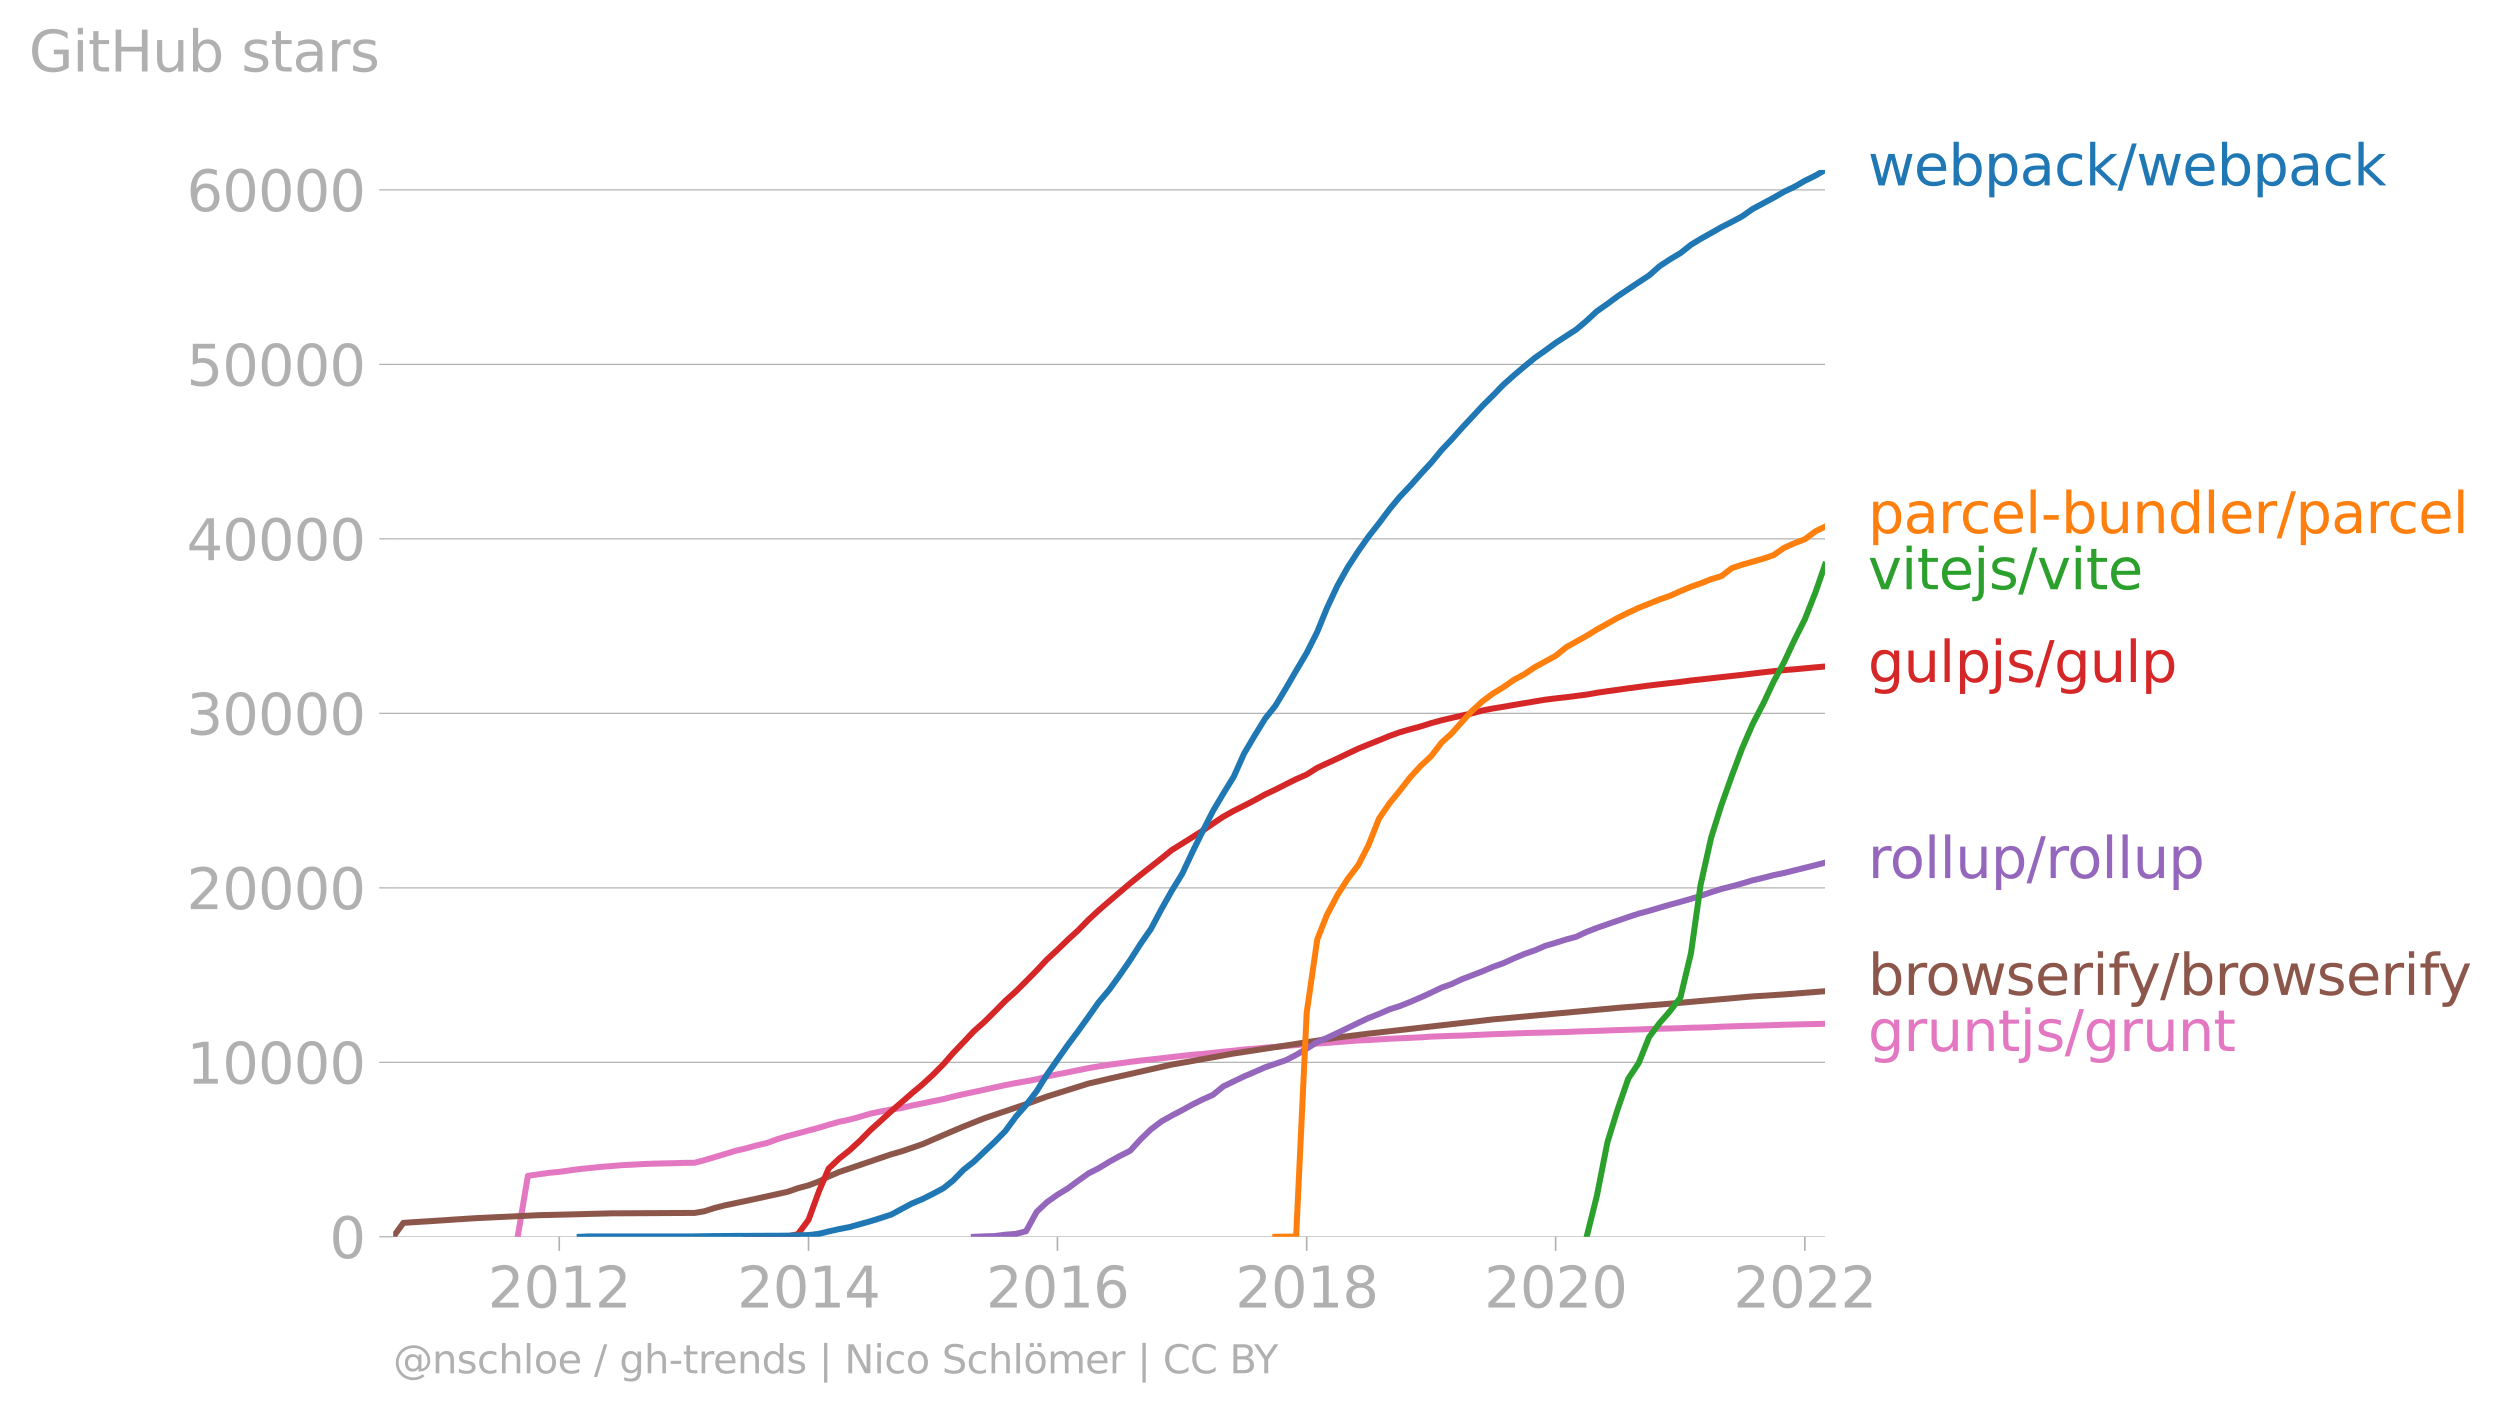 <svg xmlns:xlink="http://www.w3.org/1999/xlink" width="831.406" height="469.355" viewBox="0 0 623.554 352.017" xmlns="http://www.w3.org/2000/svg"><defs><style>*{stroke-linejoin:round;stroke-linecap:butt}</style></defs><g id="figure_1"><path d="M0 352.017h623.554V0H0v352.017z" style="fill:none" id="patch_1"/><g id="axes_1"><path d="M98.073 308.49h357.12V42.376H98.073V308.49z" style="fill:none" id="patch_2"/><g id="matplotlib.axis_1"><g id="xtick_1"><g id="line2d_1"><defs><path id="m018acbed4e" d="M0 0v3.5" style="stroke:#b0b0b0;stroke-width:.4"/></defs><use xlink:href="#m018acbed4e" x="139.492" y="308.489" style="fill:#b0b0b0;stroke:#b0b0b0;stroke-width:.4"/></g><g style="fill:#b0b0b0" transform="matrix(.14 0 0 -.14 121.677 326.127)" id="text_1"><defs><path id="DejaVuSans-32" d="M1228 531h2203V0H469v531q359 372 979 998 621 627 780 809 303 340 423 576 121 236 121 464 0 372-261 606-261 235-680 235-297 0-627-103-329-103-704-313v638q381 153 712 231 332 78 607 78 725 0 1156-363 431-362 431-968 0-288-108-546-107-257-392-607-78-91-497-524-418-433-1181-1211z" transform="scale(.016)"/><path id="DejaVuSans-30" d="M2034 4250q-487 0-733-480-245-479-245-1442 0-959 245-1439 246-480 733-480 491 0 736 480 246 480 246 1439 0 963-246 1442-245 480-736 480zm0 500q785 0 1199-621 414-620 414-1801 0-1178-414-1799Q2819-91 2034-91q-784 0-1198 620-414 621-414 1799 0 1181 414 1801 414 621 1198 621z" transform="scale(.016)"/><path id="DejaVuSans-31" d="M794 531h1031v3560L703 3866v575l1116 225h631V531h1031V0H794v531z" transform="scale(.016)"/></defs><use xlink:href="#DejaVuSans-32"/><use xlink:href="#DejaVuSans-30" x="63.623"/><use xlink:href="#DejaVuSans-31" x="127.246"/><use xlink:href="#DejaVuSans-32" x="190.869"/></g></g><g id="xtick_2"><use xlink:href="#m018acbed4e" x="201.663" y="308.489" style="fill:#b0b0b0;stroke:#b0b0b0;stroke-width:.4" id="line2d_2"/><g style="fill:#b0b0b0" transform="matrix(.14 0 0 -.14 183.848 326.127)" id="text_2"><defs><path id="DejaVuSans-34" d="M2419 4116 825 1625h1594v2491zm-166 550h794V1625h666v-525h-666V0h-628v1100H313v609l1940 2957z" transform="scale(.016)"/></defs><use xlink:href="#DejaVuSans-32"/><use xlink:href="#DejaVuSans-30" x="63.623"/><use xlink:href="#DejaVuSans-31" x="127.246"/><use xlink:href="#DejaVuSans-34" x="190.869"/></g></g><g id="xtick_3"><use xlink:href="#m018acbed4e" x="263.748" y="308.489" style="fill:#b0b0b0;stroke:#b0b0b0;stroke-width:.4" id="line2d_3"/><g style="fill:#b0b0b0" transform="matrix(.14 0 0 -.14 245.933 326.127)" id="text_3"><defs><path id="DejaVuSans-36" d="M2113 2584q-425 0-674-291-248-290-248-796 0-503 248-796 249-292 674-292t673 292q248 293 248 796 0 506-248 796-248 291-673 291zm1253 1979v-575q-238 112-480 171-242 60-480 60-625 0-955-422-329-422-376-1275 184 272 462 417 279 145 613 145 703 0 1111-427 408-426 408-1160 0-719-425-1154Q2819-91 2113-91q-810 0-1238 620-428 621-428 1799 0 1106 525 1764t1409 658q238 0 480-47t505-140z" transform="scale(.016)"/></defs><use xlink:href="#DejaVuSans-32"/><use xlink:href="#DejaVuSans-30" x="63.623"/><use xlink:href="#DejaVuSans-31" x="127.246"/><use xlink:href="#DejaVuSans-36" x="190.869"/></g></g><g id="xtick_4"><use xlink:href="#m018acbed4e" x="325.919" y="308.489" style="fill:#b0b0b0;stroke:#b0b0b0;stroke-width:.4" id="line2d_4"/><g style="fill:#b0b0b0" transform="matrix(.14 0 0 -.14 308.104 326.127)" id="text_4"><defs><path id="DejaVuSans-38" d="M2034 2216q-450 0-708-241-257-241-257-662 0-422 257-663 258-241 708-241t709 242q260 243 260 662 0 421-258 662-257 241-711 241zm-631 268q-406 100-633 378-226 279-226 679 0 559 398 884 399 325 1092 325 697 0 1094-325t397-884q0-400-227-679-226-278-629-378 456-106 710-416 255-309 255-755 0-679-414-1042Q2806-91 2034-91q-771 0-1186 362-414 363-414 1042 0 446 256 755 257 310 713 416zm-231 997q0-362 226-565 227-203 636-203 407 0 636 203 230 203 230 565 0 363-230 566-229 203-636 203-409 0-636-203-226-203-226-566z" transform="scale(.016)"/></defs><use xlink:href="#DejaVuSans-32"/><use xlink:href="#DejaVuSans-30" x="63.623"/><use xlink:href="#DejaVuSans-31" x="127.246"/><use xlink:href="#DejaVuSans-38" x="190.869"/></g></g><g id="xtick_5"><use xlink:href="#m018acbed4e" x="388.005" y="308.489" style="fill:#b0b0b0;stroke:#b0b0b0;stroke-width:.4" id="line2d_5"/><g style="fill:#b0b0b0" transform="matrix(.14 0 0 -.14 370.19 326.127)" id="text_5"><use xlink:href="#DejaVuSans-32"/><use xlink:href="#DejaVuSans-30" x="63.623"/><use xlink:href="#DejaVuSans-32" x="127.246"/><use xlink:href="#DejaVuSans-30" x="190.869"/></g></g><g id="xtick_6"><use xlink:href="#m018acbed4e" x="450.175" y="308.489" style="fill:#b0b0b0;stroke:#b0b0b0;stroke-width:.4" id="line2d_6"/><g style="fill:#b0b0b0" transform="matrix(.14 0 0 -.14 432.36 326.127)" id="text_6"><use xlink:href="#DejaVuSans-32"/><use xlink:href="#DejaVuSans-30" x="63.623"/><use xlink:href="#DejaVuSans-32" x="127.246"/><use xlink:href="#DejaVuSans-32" x="190.869"/></g></g></g><g id="matplotlib.axis_2"><g id="ytick_1"><path d="M98.073 308.49h357.12" clip-path="url(#p9c205a17a0)" style="fill:none;stroke:#b0b0b0;stroke-width:.3;stroke-linecap:square" id="line2d_7"/><g id="line2d_8"><defs><path id="ma3e5069dc0" d="M0 0h-3.5" style="stroke:#b0b0b0;stroke-width:.3"/></defs><use xlink:href="#ma3e5069dc0" x="98.073" y="308.489" style="fill:#b0b0b0;stroke:#b0b0b0;stroke-width:.3"/></g><use xlink:href="#DejaVuSans-30" style="fill:#b0b0b0" transform="matrix(.14 0 0 -.14 82.166 313.808)" id="text_7"/></g><g id="ytick_2"><path d="M98.073 264.968h357.12" clip-path="url(#p9c205a17a0)" style="fill:none;stroke:#b0b0b0;stroke-width:.3;stroke-linecap:square" id="line2d_9"/><use xlink:href="#ma3e5069dc0" x="98.073" y="264.968" style="fill:#b0b0b0;stroke:#b0b0b0;stroke-width:.3" id="line2d_10"/><g style="fill:#b0b0b0" transform="matrix(.14 0 0 -.14 46.536 270.287)" id="text_8"><use xlink:href="#DejaVuSans-31"/><use xlink:href="#DejaVuSans-30" x="63.623"/><use xlink:href="#DejaVuSans-30" x="127.246"/><use xlink:href="#DejaVuSans-30" x="190.869"/><use xlink:href="#DejaVuSans-30" x="254.492"/></g></g><g id="ytick_3"><path d="M98.073 221.446h357.12" clip-path="url(#p9c205a17a0)" style="fill:none;stroke:#b0b0b0;stroke-width:.3;stroke-linecap:square" id="line2d_11"/><use xlink:href="#ma3e5069dc0" x="98.073" y="221.446" style="fill:#b0b0b0;stroke:#b0b0b0;stroke-width:.3" id="line2d_12"/><g style="fill:#b0b0b0" transform="matrix(.14 0 0 -.14 46.536 226.765)" id="text_9"><use xlink:href="#DejaVuSans-32"/><use xlink:href="#DejaVuSans-30" x="63.623"/><use xlink:href="#DejaVuSans-30" x="127.246"/><use xlink:href="#DejaVuSans-30" x="190.869"/><use xlink:href="#DejaVuSans-30" x="254.492"/></g></g><g id="ytick_4"><path d="M98.073 177.925h357.12" clip-path="url(#p9c205a17a0)" style="fill:none;stroke:#b0b0b0;stroke-width:.3;stroke-linecap:square" id="line2d_13"/><use xlink:href="#ma3e5069dc0" x="98.073" y="177.925" style="fill:#b0b0b0;stroke:#b0b0b0;stroke-width:.3" id="line2d_14"/><g style="fill:#b0b0b0" transform="matrix(.14 0 0 -.14 46.536 183.244)" id="text_10"><defs><path id="DejaVuSans-33" d="M2597 2516q453-97 707-404 255-306 255-756 0-690-475-1069Q2609-91 1734-91q-293 0-604 58T488 141v609q262-153 574-231 313-78 654-78 593 0 904 234t311 681q0 413-289 645-289 233-804 233h-544v519h569q465 0 712 186t247 536q0 359-255 551-254 193-729 193-260 0-557-57-297-56-653-174v562q360 100 674 150t592 50q719 0 1137-327 419-326 419-882 0-388-222-655t-631-370z" transform="scale(.016)"/></defs><use xlink:href="#DejaVuSans-33"/><use xlink:href="#DejaVuSans-30" x="63.623"/><use xlink:href="#DejaVuSans-30" x="127.246"/><use xlink:href="#DejaVuSans-30" x="190.869"/><use xlink:href="#DejaVuSans-30" x="254.492"/></g></g><g id="ytick_5"><path d="M98.073 134.404h357.12" clip-path="url(#p9c205a17a0)" style="fill:none;stroke:#b0b0b0;stroke-width:.3;stroke-linecap:square" id="line2d_15"/><use xlink:href="#ma3e5069dc0" x="98.073" y="134.404" style="fill:#b0b0b0;stroke:#b0b0b0;stroke-width:.3" id="line2d_16"/><g style="fill:#b0b0b0" transform="matrix(.14 0 0 -.14 46.536 139.722)" id="text_11"><use xlink:href="#DejaVuSans-34"/><use xlink:href="#DejaVuSans-30" x="63.623"/><use xlink:href="#DejaVuSans-30" x="127.246"/><use xlink:href="#DejaVuSans-30" x="190.869"/><use xlink:href="#DejaVuSans-30" x="254.492"/></g></g><g id="ytick_6"><path d="M98.073 90.882h357.12" clip-path="url(#p9c205a17a0)" style="fill:none;stroke:#b0b0b0;stroke-width:.3;stroke-linecap:square" id="line2d_17"/><use xlink:href="#ma3e5069dc0" x="98.073" y="90.882" style="fill:#b0b0b0;stroke:#b0b0b0;stroke-width:.3" id="line2d_18"/><g style="fill:#b0b0b0" transform="matrix(.14 0 0 -.14 46.536 96.2)" id="text_12"><defs><path id="DejaVuSans-35" d="M691 4666h2478v-532H1269V2991q137 47 274 70 138 23 276 23 781 0 1237-428 457-428 457-1159 0-753-469-1171Q2575-91 1722-91q-294 0-599 50Q819 9 494 109v635q281-153 581-228t634-75q541 0 856 284 316 284 316 772 0 487-316 771-315 285-856 285-253 0-505-56-251-56-513-175v2344z" transform="scale(.016)"/></defs><use xlink:href="#DejaVuSans-35"/><use xlink:href="#DejaVuSans-30" x="63.623"/><use xlink:href="#DejaVuSans-30" x="127.246"/><use xlink:href="#DejaVuSans-30" x="190.869"/><use xlink:href="#DejaVuSans-30" x="254.492"/></g></g><g id="ytick_7"><path d="M98.073 47.36h357.12" clip-path="url(#p9c205a17a0)" style="fill:none;stroke:#b0b0b0;stroke-width:.3;stroke-linecap:square" id="line2d_19"/><use xlink:href="#ma3e5069dc0" x="98.073" y="47.361" style="fill:#b0b0b0;stroke:#b0b0b0;stroke-width:.3" id="line2d_20"/><g style="fill:#b0b0b0" transform="matrix(.14 0 0 -.14 46.536 52.68)" id="text_13"><use xlink:href="#DejaVuSans-36"/><use xlink:href="#DejaVuSans-30" x="63.623"/><use xlink:href="#DejaVuSans-30" x="127.246"/><use xlink:href="#DejaVuSans-30" x="190.869"/><use xlink:href="#DejaVuSans-30" x="254.492"/></g></g><g style="fill:#b0b0b0" transform="matrix(.14 0 0 -.14 7.2 17.838)" id="text_14"><defs><path id="DejaVuSans-47" d="M3809 666v1253H2778v519h1656V434q-365-259-806-392-440-133-940-133-1094 0-1712 639-617 640-617 1780 0 1144 617 1783 618 639 1712 639 456 0 867-113 411-112 758-331v-672q-350 297-744 447t-828 150q-857 0-1287-478-429-478-429-1425 0-944 429-1422 430-478 1287-478 334 0 596 58 263 58 472 180z" transform="scale(.016)"/><path id="DejaVuSans-69" d="M603 3500h575V0H603v3500zm0 1363h575v-729H603v729z" transform="scale(.016)"/><path id="DejaVuSans-74" d="M1172 4494v-994h1184v-447H1172V1153q0-428 117-550t477-122h590V0h-590q-666 0-919 248-253 249-253 905v1900H172v447h422v994h578z" transform="scale(.016)"/><path id="DejaVuSans-48" d="M628 4666h631V2753h2294v1913h631V0h-631v2222H1259V0H628v4666z" transform="scale(.016)"/><path id="DejaVuSans-75" d="M544 1381v2119h575V1403q0-497 193-746 194-248 582-248 465 0 735 297 271 297 271 810v1984h575V0h-575v538q-209-319-486-474-276-155-642-155-603 0-916 375-312 375-312 1097zm1447 2203z" transform="scale(.016)"/><path id="DejaVuSans-62" d="M3116 1747q0 634-261 995t-717 361q-457 0-718-361t-261-995q0-634 261-995t718-361q456 0 717 361t261 995zM1159 2969q182 312 458 463 277 152 661 152 638 0 1036-506 399-506 399-1331T3314 415Q2916-91 2278-91q-384 0-661 152-276 152-458 464V0H581v4863h578V2969z" transform="scale(.016)"/><path id="DejaVuSans-73" d="M2834 3397v-544q-243 125-506 187-262 63-544 63-428 0-642-131t-214-394q0-200 153-314t616-217l197-44q612-131 870-370t258-667q0-488-386-773Q2250-91 1575-91q-281 0-586 55T347 128v594q319-166 628-249 309-82 613-82 406 0 624 139 219 139 219 392 0 234-158 359-157 125-692 241l-200 47q-534 112-772 345-237 233-237 639 0 494 350 762 350 269 994 269 318 0 599-47 282-46 519-140z" transform="scale(.016)"/><path id="DejaVuSans-61" d="M2194 1759q-697 0-966-159t-269-544q0-306 202-486 202-179 548-179 479 0 768 339t289 901v128h-572zm1147 238V0h-575v531q-197-318-491-470T1556-91q-537 0-855 302-317 302-317 808 0 590 395 890 396 300 1180 300h807v57q0 397-261 614t-733 217q-300 0-585-72-284-72-546-216v532q315 122 612 182 297 61 578 61 760 0 1135-394 375-393 375-1193z" transform="scale(.016)"/><path id="DejaVuSans-72" d="M2631 2963q-97 56-211 82-114 27-251 27-488 0-749-317t-261-911V0H581v3500h578v-544q182 319 472 473 291 155 707 155 59 0 131-8 72-7 159-23l3-590z" transform="scale(.016)"/></defs><use xlink:href="#DejaVuSans-47"/><use xlink:href="#DejaVuSans-69" x="77.49"/><use xlink:href="#DejaVuSans-74" x="105.273"/><use xlink:href="#DejaVuSans-48" x="144.482"/><use xlink:href="#DejaVuSans-75" x="219.678"/><use xlink:href="#DejaVuSans-62" x="283.057"/><use xlink:href="#DejaVuSans-20" x="346.533"/><use xlink:href="#DejaVuSans-73" x="378.32"/><use xlink:href="#DejaVuSans-74" x="430.42"/><use xlink:href="#DejaVuSans-61" x="469.629"/><use xlink:href="#DejaVuSans-72" x="530.908"/><use xlink:href="#DejaVuSans-73" x="572.021"/></g></g><path d="m129.116 308.49 2.551-15.203 2.637-.383 2.551-.37 2.637-.243 2.636-.375 2.467-.326 2.636-.274 2.552-.257 2.636-.213 2.552-.213 2.636-.135 2.637-.148 2.551-.1 2.637-.061 2.551-.053 2.637-.091 2.636-.022 2.382-.63 2.636-.793 2.552-.757 2.636-.805 2.552-.597 2.636-.73 2.637-.619 2.551-.94 2.637-.796 2.551-.666 2.637-.714 2.636-.705 2.381-.731 2.637-.744 2.551-.536 2.637-.713 2.551-.77 2.637-.55 2.636-.5 2.552-.374 2.636-.618 2.552-.522 2.636-.544 2.637-.54 2.381-.613 2.637-.61 2.551-.544 2.637-.557 2.551-.583 2.637-.575 2.636-.513 2.552-.435 2.636-.492 2.552-.714 2.636-.54 2.637-.504 2.466-.51 2.637-.53 2.551-.44 2.637-.392 2.551-.352 2.637-.366 2.636-.326 2.552-.279 2.636-.3 2.552-.296 2.636-.305 2.637-.283 2.381-.182 2.636-.279 2.552-.296 2.636-.252 2.552-.296 2.636-.196 2.637-.261 2.551-.192 2.637-.222 2.551-.222 2.637-.243 2.636-.161 2.382-.135 2.636-.21 2.552-.204 2.636-.187 2.552-.126 2.636-.157 2.637-.17 2.551-.104 2.637-.122 2.551-.113 2.637-.183 2.636-.096 2.382-.091 2.636-.065 2.552-.122 2.636-.113 2.552-.118 2.636-.091 2.637-.092 2.551-.095 2.637-.07 2.551-.06 2.637-.07 2.636-.079 2.466-.104 2.637-.083 2.551-.074 2.637-.113 2.551-.087 2.637-.087 2.636-.079 2.552-.104 2.636-.078 2.552-.061 2.636-.079 2.637-.108 2.381-.044 2.637-.083 2.551-.126 2.637-.096 2.551-.082 2.637-.061 2.636-.079 2.552-.082 2.636-.092 2.552-.065 2.636-.065 2.637-.048 2.381-.057" clip-path="url(#p9c205a17a0)" style="fill:none;stroke:#e377c2;stroke-width:1.5;stroke-linecap:square" id="line2d_21"/><path d="m98.073 308.49 2.552-3.482 18.03-1.171 15.649-.74 18.115-.457 20.837-.113 2.382-.4 2.636-.84 2.552-.645 7.824-1.658 7.825-1.732 2.551-.888 2.637-.713 2.636-.98 2.381-1.227 2.637-1.123 13.012-4.422 2.552-.726 5.188-1.78 5.273-2.29 5.018-2.141 5.188-2.059 10.376-3.507 5.188-1.89 10.376-3.242 5.188-1.218 15.564-3.517 5.273-.918 10.205-1.845 13.013-1.998 12.842-1.993 7.74-.962 31.043-3.547 31.127-2.885 7.825-.623 5.188-.413 20.667-1.82 7.824-.496 10.206-.8h0" clip-path="url(#p9c205a17a0)" style="fill:none;stroke:#8c564b;stroke-width:1.5;stroke-linecap:square" id="line2d_22"/><path d="m242.911 308.49 2.637-.118 2.551-.074 2.637-.34 2.636-.2 2.552-.67 2.636-4.827 2.552-2.398 2.636-1.875 2.637-1.602 2.466-1.837 2.637-1.88 2.551-1.292 2.637-1.606 2.551-1.406 2.637-1.323 2.636-2.877 2.552-2.472 2.636-1.989 2.552-1.44 2.636-1.376 2.637-1.453 2.381-1.18 2.636-1.175 2.552-2.089 2.636-1.275 2.552-1.223 2.636-1.123 2.637-1.166 2.551-.87 2.637-.897 2.551-1.323 2.637-1.563 2.636-1.653 2.382-1.006 2.636-1.253 2.552-1.223 2.636-1.284 2.552-1.21 2.636-1.031 2.637-1.15 2.551-.804 2.637-1.054 2.551-1.1 2.637-1.198 2.636-1.27 2.382-.832 2.636-1.244 2.552-.97 2.636-1.028 2.552-1.08 2.636-.935 2.637-1.206 2.551-1.07 2.637-.914 2.551-1.106 2.637-.783 2.636-.827 2.466-.666 2.637-1.231 2.551-.984 2.637-.927 2.551-.875 2.637-.91 2.636-.865 2.552-.68 2.636-.792 2.552-.735 2.636-.722 2.637-.75 2.381-.752 2.637-.897 2.551-.813 2.637-.666 2.551-.701 2.637-.796 2.636-.614 2.552-.666 2.636-.544 2.552-.635 2.636-.658 2.637-.652 2.381-.636" clip-path="url(#p9c205a17a0)" style="fill:none;stroke:#9467bd;stroke-width:1.5;stroke-linecap:square" id="line2d_23"/><g style="fill:#1f77b4" transform="matrix(.14 0 0 -.14 465.907 46.24)" id="text_15"><defs><path id="DejaVuSans-77" d="M269 3500h575l719-2731 715 2731h678l719-2731 716 2731h575L4050 0h-678l-753 2869L1863 0h-679L269 3500z" transform="scale(.016)"/><path id="DejaVuSans-65" d="M3597 1894v-281H953q38-594 358-905t892-311q331 0 642 81t618 244V178Q3153 47 2828-22t-659-69q-838 0-1327 487-489 488-489 1320 0 859 464 1363 464 505 1252 505 706 0 1117-455 411-454 411-1235zm-575 169q-6 471-264 752-258 282-683 282-481 0-770-272t-333-766l2050 4z" transform="scale(.016)"/><path id="DejaVuSans-70" d="M1159 525v-1856H581v4831h578v-531q182 312 458 463 277 152 661 152 638 0 1036-506 399-506 399-1331T3314 415Q2916-91 2278-91q-384 0-661 152-276 152-458 464zm1957 1222q0 634-261 995t-717 361q-457 0-718-361t-261-995q0-634 261-995t718-361q456 0 717 361t261 995z" transform="scale(.016)"/><path id="DejaVuSans-63" d="M3122 3366v-538q-244 135-489 202t-495 67q-560 0-870-355-309-354-309-995t309-996q310-354 870-354 250 0 495 67t489 202V134Q2881 22 2623-34q-257-57-548-57-791 0-1257 497-465 497-465 1341 0 856 470 1346 471 491 1290 491 265 0 518-55 253-54 491-163z" transform="scale(.016)"/><path id="DejaVuSans-6b" d="M581 4863h578V1991l1716 1509h734L1753 1863 3688 0h-750L1159 1709V0H581v4863z" transform="scale(.016)"/><path id="DejaVuSans-2f" d="M1625 4666h531L531-594H0l1625 5260z" transform="scale(.016)"/></defs><use xlink:href="#DejaVuSans-77"/><use xlink:href="#DejaVuSans-65" x="81.787"/><use xlink:href="#DejaVuSans-62" x="143.311"/><use xlink:href="#DejaVuSans-70" x="206.787"/><use xlink:href="#DejaVuSans-61" x="270.264"/><use xlink:href="#DejaVuSans-63" x="331.543"/><use xlink:href="#DejaVuSans-6b" x="386.523"/><use xlink:href="#DejaVuSans-2f" x="444.434"/><use xlink:href="#DejaVuSans-77" x="478.125"/><use xlink:href="#DejaVuSans-65" x="559.912"/><use xlink:href="#DejaVuSans-62" x="621.436"/><use xlink:href="#DejaVuSans-70" x="684.912"/><use xlink:href="#DejaVuSans-61" x="748.389"/><use xlink:href="#DejaVuSans-63" x="809.668"/><use xlink:href="#DejaVuSans-6b" x="864.648"/></g><g style="fill:#ff7f0e" transform="matrix(.14 0 0 -.14 465.907 132.98)" id="text_16"><defs><path id="DejaVuSans-6c" d="M603 4863h575V0H603v4863z" transform="scale(.016)"/><path id="DejaVuSans-2d" d="M313 2009h1684v-512H313v512z" transform="scale(.016)"/><path id="DejaVuSans-6e" d="M3513 2113V0h-575v2094q0 497-194 743-194 247-581 247-466 0-735-297-269-296-269-809V0H581v3500h578v-544q207 316 486 472 280 156 646 156 603 0 912-373 310-373 310-1098z" transform="scale(.016)"/><path id="DejaVuSans-64" d="M2906 2969v1894h575V0h-575v525q-181-312-458-464-276-152-664-152-634 0-1033 506-398 507-398 1332t398 1331q399 506 1033 506 388 0 664-152 277-151 458-463zM947 1747q0-634 261-995t717-361q456 0 718 361 263 361 263 995t-263 995q-262 361-718 361t-717-361q-261-361-261-995z" transform="scale(.016)"/></defs><use xlink:href="#DejaVuSans-70"/><use xlink:href="#DejaVuSans-61" x="63.477"/><use xlink:href="#DejaVuSans-72" x="124.756"/><use xlink:href="#DejaVuSans-63" x="163.619"/><use xlink:href="#DejaVuSans-65" x="218.6"/><use xlink:href="#DejaVuSans-6c" x="280.123"/><use xlink:href="#DejaVuSans-2d" x="307.906"/><use xlink:href="#DejaVuSans-62" x="343.99"/><use xlink:href="#DejaVuSans-75" x="407.467"/><use xlink:href="#DejaVuSans-6e" x="470.846"/><use xlink:href="#DejaVuSans-64" x="534.225"/><use xlink:href="#DejaVuSans-6c" x="597.701"/><use xlink:href="#DejaVuSans-65" x="625.484"/><use xlink:href="#DejaVuSans-72" x="687.008"/><use xlink:href="#DejaVuSans-2f" x="728.121"/><use xlink:href="#DejaVuSans-70" x="761.813"/><use xlink:href="#DejaVuSans-61" x="825.289"/><use xlink:href="#DejaVuSans-72" x="886.568"/><use xlink:href="#DejaVuSans-63" x="925.432"/><use xlink:href="#DejaVuSans-65" x="980.412"/><use xlink:href="#DejaVuSans-6c" x="1041.936"/></g><g style="fill:#2ca02c" transform="matrix(.14 0 0 -.14 465.907 146.98)" id="text_17"><defs><path id="DejaVuSans-76" d="M191 3500h609L1894 563l1094 2937h609L2284 0h-781L191 3500z" transform="scale(.016)"/><path id="DejaVuSans-6a" d="M603 3500h575V-63q0-668-255-968-254-300-820-300h-219v487H38q328 0 446 152Q603-541 603-63v3563zm0 1363h575v-729H603v729z" transform="scale(.016)"/></defs><use xlink:href="#DejaVuSans-76"/><use xlink:href="#DejaVuSans-69" x="59.18"/><use xlink:href="#DejaVuSans-74" x="86.963"/><use xlink:href="#DejaVuSans-65" x="126.172"/><use xlink:href="#DejaVuSans-6a" x="187.695"/><use xlink:href="#DejaVuSans-73" x="215.479"/><use xlink:href="#DejaVuSans-2f" x="267.578"/><use xlink:href="#DejaVuSans-76" x="301.27"/><use xlink:href="#DejaVuSans-69" x="360.449"/><use xlink:href="#DejaVuSans-74" x="388.232"/><use xlink:href="#DejaVuSans-65" x="427.441"/></g><g style="fill:#d62728" transform="matrix(.14 0 0 -.14 465.907 170.103)" id="text_18"><defs><path id="DejaVuSans-67" d="M2906 1791q0 625-258 968-257 344-723 344-462 0-720-344-258-343-258-968 0-622 258-966t720-344q466 0 723 344 258 344 258 966zm575-1357q0-893-397-1329-396-436-1215-436-303 0-572 45t-522 139v559q253-137 500-202 247-66 503-66 566 0 847 295t281 892v285q-178-310-456-463T1784 0Q1141 0 747 490 353 981 353 1791q0 812 394 1302 394 491 1037 491 388 0 666-153t456-462v531h575V434z" transform="scale(.016)"/></defs><use xlink:href="#DejaVuSans-67"/><use xlink:href="#DejaVuSans-75" x="63.477"/><use xlink:href="#DejaVuSans-6c" x="126.855"/><use xlink:href="#DejaVuSans-70" x="154.639"/><use xlink:href="#DejaVuSans-6a" x="218.115"/><use xlink:href="#DejaVuSans-73" x="245.898"/><use xlink:href="#DejaVuSans-2f" x="297.998"/><use xlink:href="#DejaVuSans-67" x="331.689"/><use xlink:href="#DejaVuSans-75" x="395.166"/><use xlink:href="#DejaVuSans-6c" x="458.545"/><use xlink:href="#DejaVuSans-70" x="486.328"/></g><g style="fill:#9467bd" transform="matrix(.14 0 0 -.14 465.907 219.016)" id="text_19"><defs><path id="DejaVuSans-6f" d="M1959 3097q-462 0-731-361t-269-989q0-628 267-989 268-361 733-361 460 0 728 362 269 363 269 988 0 622-269 986-268 364-728 364zm0 487q750 0 1178-488 429-487 429-1349 0-859-429-1349Q2709-91 1959-91q-753 0-1180 489-426 490-426 1349 0 862 426 1349 427 488 1180 488z" transform="scale(.016)"/></defs><use xlink:href="#DejaVuSans-72"/><use xlink:href="#DejaVuSans-6f" x="38.863"/><use xlink:href="#DejaVuSans-6c" x="100.045"/><use xlink:href="#DejaVuSans-6c" x="127.828"/><use xlink:href="#DejaVuSans-75" x="155.611"/><use xlink:href="#DejaVuSans-70" x="218.99"/><use xlink:href="#DejaVuSans-2f" x="282.467"/><use xlink:href="#DejaVuSans-72" x="316.158"/><use xlink:href="#DejaVuSans-6f" x="355.021"/><use xlink:href="#DejaVuSans-6c" x="416.203"/><use xlink:href="#DejaVuSans-6c" x="443.986"/><use xlink:href="#DejaVuSans-75" x="471.77"/><use xlink:href="#DejaVuSans-70" x="535.148"/></g><g style="fill:#8c564b" transform="matrix(.14 0 0 -.14 465.907 248.157)" id="text_20"><defs><path id="DejaVuSans-66" d="M2375 4863v-479h-550q-309 0-430-125-120-125-120-450v-309h947v-447h-947V0H697v3053H147v447h550v244q0 584 272 851 272 268 862 268h544z" transform="scale(.016)"/><path id="DejaVuSans-79" d="M2059-325q-243-625-475-815-231-191-618-191H506v481h338q237 0 368 113 132 112 291 531l103 262L191 3500h609L1894 763l1094 2737h609L2059-325z" transform="scale(.016)"/></defs><use xlink:href="#DejaVuSans-62"/><use xlink:href="#DejaVuSans-72" x="63.477"/><use xlink:href="#DejaVuSans-6f" x="102.34"/><use xlink:href="#DejaVuSans-77" x="163.521"/><use xlink:href="#DejaVuSans-73" x="245.309"/><use xlink:href="#DejaVuSans-65" x="297.408"/><use xlink:href="#DejaVuSans-72" x="358.932"/><use xlink:href="#DejaVuSans-69" x="400.045"/><use xlink:href="#DejaVuSans-66" x="427.828"/><use xlink:href="#DejaVuSans-79" x="461.283"/><use xlink:href="#DejaVuSans-2f" x="520.463"/><use xlink:href="#DejaVuSans-62" x="554.154"/><use xlink:href="#DejaVuSans-72" x="617.631"/><use xlink:href="#DejaVuSans-6f" x="656.494"/><use xlink:href="#DejaVuSans-77" x="717.676"/><use xlink:href="#DejaVuSans-73" x="799.463"/><use xlink:href="#DejaVuSans-65" x="851.563"/><use xlink:href="#DejaVuSans-72" x="913.086"/><use xlink:href="#DejaVuSans-69" x="954.199"/><use xlink:href="#DejaVuSans-66" x="981.982"/><use xlink:href="#DejaVuSans-79" x="1015.438"/></g><g style="fill:#e377c2" transform="matrix(.14 0 0 -.14 465.907 262.157)" id="text_21"><use xlink:href="#DejaVuSans-67"/><use xlink:href="#DejaVuSans-72" x="63.477"/><use xlink:href="#DejaVuSans-75" x="104.59"/><use xlink:href="#DejaVuSans-6e" x="167.969"/><use xlink:href="#DejaVuSans-74" x="231.348"/><use xlink:href="#DejaVuSans-6a" x="270.557"/><use xlink:href="#DejaVuSans-73" x="298.34"/><use xlink:href="#DejaVuSans-2f" x="350.439"/><use xlink:href="#DejaVuSans-67" x="384.131"/><use xlink:href="#DejaVuSans-72" x="447.607"/><use xlink:href="#DejaVuSans-75" x="488.721"/><use xlink:href="#DejaVuSans-6e" x="552.1"/><use xlink:href="#DejaVuSans-74" x="615.479"/></g><g style="fill:#b0b0b0" transform="matrix(.097 0 0 -.097 98.073 342.526)" id="text_22"><defs><path id="DejaVuSans-40" d="M2381 1678q0-447 222-702 222-254 610-254 384 0 604 256 221 256 221 700 0 438-225 695-225 258-607 258-378 0-602-256-223-256-223-697zm1703-934q-187-241-429-355t-564-114q-538 0-874 389t-336 1014q0 625 337 1015 338 391 873 391 322 0 565-117 244-117 428-354v409h447V722q457 69 714 417 258 349 258 902 0 334-99 628-98 294-298 544-325 409-792 626t-1017 217q-384 0-738-102-353-101-653-301-490-319-767-836-276-517-276-1120 0-497 179-932 180-434 521-765 328-325 759-495 431-171 922-171 403 0 792 136t714 389l281-347q-390-303-851-464t-936-161q-578 0-1091 205-512 205-912 595Q841 78 631 592q-209 514-209 1105 0 569 212 1084 213 516 607 907 403 396 931 607t1119 211q662 0 1229-272 568-271 952-771 234-307 357-666 124-359 124-744 0-822-497-1297T4084 263v481z" transform="scale(.016)"/><path id="DejaVuSans-68" d="M3513 2113V0h-575v2094q0 497-194 743-194 247-581 247-466 0-735-297-269-296-269-809V0H581v4863h578V2956q207 316 486 472 280 156 646 156 603 0 912-373 310-373 310-1098z" transform="scale(.016)"/><path id="DejaVuSans-7c" d="M1344 4891v-6400H813v6400h531z" transform="scale(.016)"/><path id="DejaVuSans-4e" d="M628 4666h850L3547 763v3903h612V0h-850L1241 3903V0H628v4666z" transform="scale(.016)"/><path id="DejaVuSans-53" d="M3425 4513v-616q-359 172-678 256-319 85-616 85-515 0-795-200t-280-569q0-310 186-468 186-157 705-254l381-78q706-135 1042-474t336-907q0-679-455-1029Q2797-91 1919-91q-331 0-705 75-373 75-773 222v650q384-215 753-325 369-109 725-109 540 0 834 212 294 213 294 607 0 343-211 537t-692 291l-385 75q-706 140-1022 440-315 300-315 835 0 619 436 975t1201 356q329 0 669-60 341-59 697-177z" transform="scale(.016)"/><path id="DejaVuSans-f6" d="M1959 3097q-462 0-731-361t-269-989q0-628 267-989 268-361 733-361 460 0 728 362 269 363 269 988 0 622-269 986-268 364-728 364zm0 487q750 0 1178-488 429-487 429-1349 0-859-429-1349Q2709-91 1959-91q-753 0-1180 489-426 490-426 1349 0 862 426 1349 427 488 1180 488zm295 1266h634v-631h-634v631zm-1222 0h634v-631h-634v631z" transform="scale(.016)"/><path id="DejaVuSans-6d" d="M3328 2828q216 388 516 572t706 184q547 0 844-383 297-382 297-1088V0h-578v2094q0 503-179 746-178 244-543 244-447 0-707-297-259-296-259-809V0h-578v2094q0 506-178 748t-550 242q-441 0-701-298-259-298-259-808V0H581v3500h578v-544q197 322 472 475t653 153q382 0 649-194 267-193 395-562z" transform="scale(.016)"/><path id="DejaVuSans-43" d="M4122 4306v-665q-319 297-680 443-361 147-767 147-800 0-1225-489t-425-1414q0-922 425-1411t1225-489q406 0 767 147t680 444V359q-331-225-702-338-370-112-782-112-1060 0-1670 648-609 649-609 1771 0 1125 609 1773 610 649 1670 649 418 0 788-111 371-111 696-333z" transform="scale(.016)"/><path id="DejaVuSans-42" d="M1259 2228V519h1013q509 0 754 211 246 211 246 645 0 438-246 645-245 208-754 208H1259zm0 1919V2741h935q462 0 688 173 227 174 227 530 0 353-227 528-226 175-688 175h-935zm-631 519h1613q722 0 1112-300 391-300 391-853 0-429-200-682t-588-315q466-100 724-418 258-317 258-792 0-625-425-966Q3088 0 2303 0H628v4666z" transform="scale(.016)"/><path id="DejaVuSans-59" d="M-13 4666h679l1293-1919 1285 1919h678L2272 2222V0h-634v2222L-13 4666z" transform="scale(.016)"/></defs><use xlink:href="#DejaVuSans-40"/><use xlink:href="#DejaVuSans-6e" x="100"/><use xlink:href="#DejaVuSans-73" x="163.379"/><use xlink:href="#DejaVuSans-63" x="215.479"/><use xlink:href="#DejaVuSans-68" x="270.459"/><use xlink:href="#DejaVuSans-6c" x="333.838"/><use xlink:href="#DejaVuSans-6f" x="361.621"/><use xlink:href="#DejaVuSans-65" x="422.803"/><use xlink:href="#DejaVuSans-20" x="484.326"/><use xlink:href="#DejaVuSans-2f" x="516.113"/><use xlink:href="#DejaVuSans-20" x="549.805"/><use xlink:href="#DejaVuSans-67" x="581.592"/><use xlink:href="#DejaVuSans-68" x="645.068"/><use xlink:href="#DejaVuSans-2d" x="708.447"/><use xlink:href="#DejaVuSans-74" x="744.531"/><use xlink:href="#DejaVuSans-72" x="783.74"/><use xlink:href="#DejaVuSans-65" x="822.604"/><use xlink:href="#DejaVuSans-6e" x="884.127"/><use xlink:href="#DejaVuSans-64" x="947.506"/><use xlink:href="#DejaVuSans-73" x="1010.982"/><use xlink:href="#DejaVuSans-20" x="1063.082"/><use xlink:href="#DejaVuSans-7c" x="1094.869"/><use xlink:href="#DejaVuSans-20" x="1128.561"/><use xlink:href="#DejaVuSans-4e" x="1160.348"/><use xlink:href="#DejaVuSans-69" x="1235.152"/><use xlink:href="#DejaVuSans-63" x="1262.936"/><use xlink:href="#DejaVuSans-6f" x="1317.916"/><use xlink:href="#DejaVuSans-20" x="1379.098"/><use xlink:href="#DejaVuSans-53" x="1410.885"/><use xlink:href="#DejaVuSans-63" x="1474.361"/><use xlink:href="#DejaVuSans-68" x="1529.342"/><use xlink:href="#DejaVuSans-6c" x="1592.721"/><use xlink:href="#DejaVuSans-f6" x="1620.504"/><use xlink:href="#DejaVuSans-6d" x="1681.686"/><use xlink:href="#DejaVuSans-65" x="1779.098"/><use xlink:href="#DejaVuSans-72" x="1840.621"/><use xlink:href="#DejaVuSans-20" x="1881.734"/><use xlink:href="#DejaVuSans-7c" x="1913.521"/><use xlink:href="#DejaVuSans-20" x="1947.213"/><use xlink:href="#DejaVuSans-43" x="1979"/><use xlink:href="#DejaVuSans-43" x="2048.824"/><use xlink:href="#DejaVuSans-20" x="2118.648"/><use xlink:href="#DejaVuSans-42" x="2150.436"/><use xlink:href="#DejaVuSans-59" x="2213.539"/></g><path d="m186.014 308.49 2.636-.04 2.637-.039 2.551-.004 2.637-.009 2.551-.583 2.637-3.56 2.636-7.225 2.381-5.562 2.637-2.502 2.551-2.024 2.637-2.433 2.551-2.603 2.637-2.371 2.636-2.416 2.552-2.198 2.636-2.298 2.552-2.14 2.636-2.42 2.637-2.656 2.381-2.746 2.637-2.755 2.551-2.711 2.637-2.341 2.551-2.538 2.637-2.68 2.636-2.364 2.552-2.533 2.636-2.68 2.552-2.72 2.636-2.438 2.637-2.555 2.466-2.246 2.637-2.693 2.551-2.36 2.637-2.28 2.551-2.18 2.637-2.25 2.636-2.15 2.552-2.002 2.636-2.072 2.552-2.085 2.636-1.636 2.637-1.663 2.381-1.501 2.636-1.806 2.552-1.71 2.636-1.476 2.552-1.27 2.636-1.363 2.637-1.458 2.551-1.197 2.637-1.336 2.551-1.275 2.637-1.153 2.636-1.685 2.382-1.096 2.636-1.206 2.552-1.223 2.636-1.249 2.552-1.031 2.636-1.05 2.637-1.087 2.551-.919 2.637-.761 2.551-.684 2.637-.835 2.636-.714 2.382-.57 2.636-.592 2.552-.579 2.636-.696 2.552-.496 2.636-.422 2.637-.47 2.551-.431 2.637-.444 2.551-.422 2.637-.331 2.636-.296 2.466-.313 2.637-.336 2.551-.457 2.637-.387 2.551-.348 2.637-.383 2.636-.344 2.552-.344 2.636-.313 2.552-.292 2.636-.296 2.637-.36 2.381-.249 2.637-.291 2.551-.296 2.637-.288 2.551-.283 2.637-.317 2.636-.318 2.552-.274 2.636-.266 2.552-.204 2.636-.244 2.637-.244 2.381-.209" clip-path="url(#p9c205a17a0)" style="fill:none;stroke:#d62728;stroke-width:1.5;stroke-linecap:square" id="line2d_24"/><path d="m395.744 308.49 2.551-10.228 2.637-13.361 2.551-8.243 2.637-7.608 2.636-3.96 2.552-6.385 2.636-3.551 2.552-2.912 2.636-3.447 2.637-11.076 2.381-16.925 2.637-11.838 2.551-8.121 2.637-7.39 2.551-6.807 2.637-6.071 2.636-5.075 2.552-5.431 2.636-4.91 2.552-5.457 2.636-5.253 2.637-6.698 2.381-6.868" clip-path="url(#p9c205a17a0)" style="fill:none;stroke:#2ca02c;stroke-width:1.5;stroke-linecap:square" id="line2d_25"/><path d="m318.094 308.49 2.637-.049 2.551-.004 2.637-55.877 2.636-18.262 2.382-6.045 2.636-4.992 2.552-4.021 2.636-3.451 2.552-4.944 2.636-6.668 2.637-3.847 2.551-3.112 2.637-3.395 2.551-2.776 2.637-2.45 2.636-3.426 2.382-2.141 2.636-2.96 2.552-2.79 2.636-2.397 2.552-1.893 2.636-1.606 2.637-1.841 2.551-1.371 2.637-1.772 2.551-1.388 2.637-1.436 2.636-2.15 2.466-1.37 2.637-1.476 2.551-1.571 2.637-1.476 2.551-1.427 2.637-1.289 2.636-1.218 2.552-1.019 2.636-1.061 2.552-.893 2.636-1.18 2.637-1.1 2.381-.831 2.637-1.05 2.551-.765 2.637-2.007 2.551-.853 2.637-.74 2.636-.761 2.552-.87 2.636-1.833 2.552-1.136 2.636-1 2.637-1.99 2.381-1.153" clip-path="url(#p9c205a17a0)" style="fill:none;stroke:#ff7f0e;stroke-width:1.5;stroke-linecap:square" id="line2d_26"/><path d="m144.595 308.49 2.636-.11H173.256l2.382-.039 2.636-.039 2.552-.008 2.636-.035 2.552-.005 2.636-.017 2.637-.013h2.551l2.637-.03 2.551-.07 2.637-.074 2.636-.322 2.381-.583 2.637-.592 2.551-.492 2.637-.736 2.551-.709 2.637-.827 2.636-.862 2.552-1.384 2.636-1.401 2.552-1.066 2.636-1.319 2.637-1.414 2.381-1.907 2.637-2.702 2.551-2.007 2.637-2.52 2.551-2.41 2.637-2.682 2.636-3.595 2.552-2.89 2.636-3.468 2.552-4.113 2.636-3.76 2.637-3.734 2.466-3.303 2.637-3.67 2.551-3.62 2.637-3.12 2.551-3.53 2.637-3.822 2.636-4.121 2.552-3.665 2.636-4.961 2.552-4.544 2.636-4.295 2.637-5.614 2.381-4.823 2.636-5.192 2.552-4.3 2.636-4.27 2.552-5.718 2.636-4.47 2.637-4.282 2.551-3.203 2.637-4.37 2.551-4.395 2.637-4.453 2.636-5.248 2.382-5.858 2.636-5.632 2.552-4.57 2.636-4.03 2.552-3.625 2.636-3.356 2.637-3.516 2.551-3.082 2.637-2.78 2.551-2.864 2.637-2.855 2.636-3.19 2.382-2.512 2.636-2.955 2.552-2.733 2.636-2.85 2.552-2.52 2.636-2.72 2.637-2.342 2.551-2.159 2.637-2.167 2.551-1.802 2.637-1.937 2.636-1.714 2.466-1.593 2.637-2.224 2.551-2.359 2.637-1.854 2.551-1.889 2.637-1.758 2.636-1.754 2.552-1.684 2.636-2.311 2.552-1.68 2.636-1.576 2.637-2.084 2.381-1.45 2.637-1.475 2.551-1.458 2.637-1.336 2.551-1.367 2.637-1.85 2.636-1.41 2.552-1.37 2.636-1.51 2.552-1.21 2.636-1.528 2.637-1.288 2.381-1.402" clip-path="url(#p9c205a17a0)" style="fill:none;stroke:#1f77b4;stroke-width:1.5;stroke-linecap:square" id="line2d_27"/></g></g><defs><clipPath id="p9c205a17a0"><path d="M98.073 42.377h357.12v266.112H98.073z"/></clipPath></defs></svg>